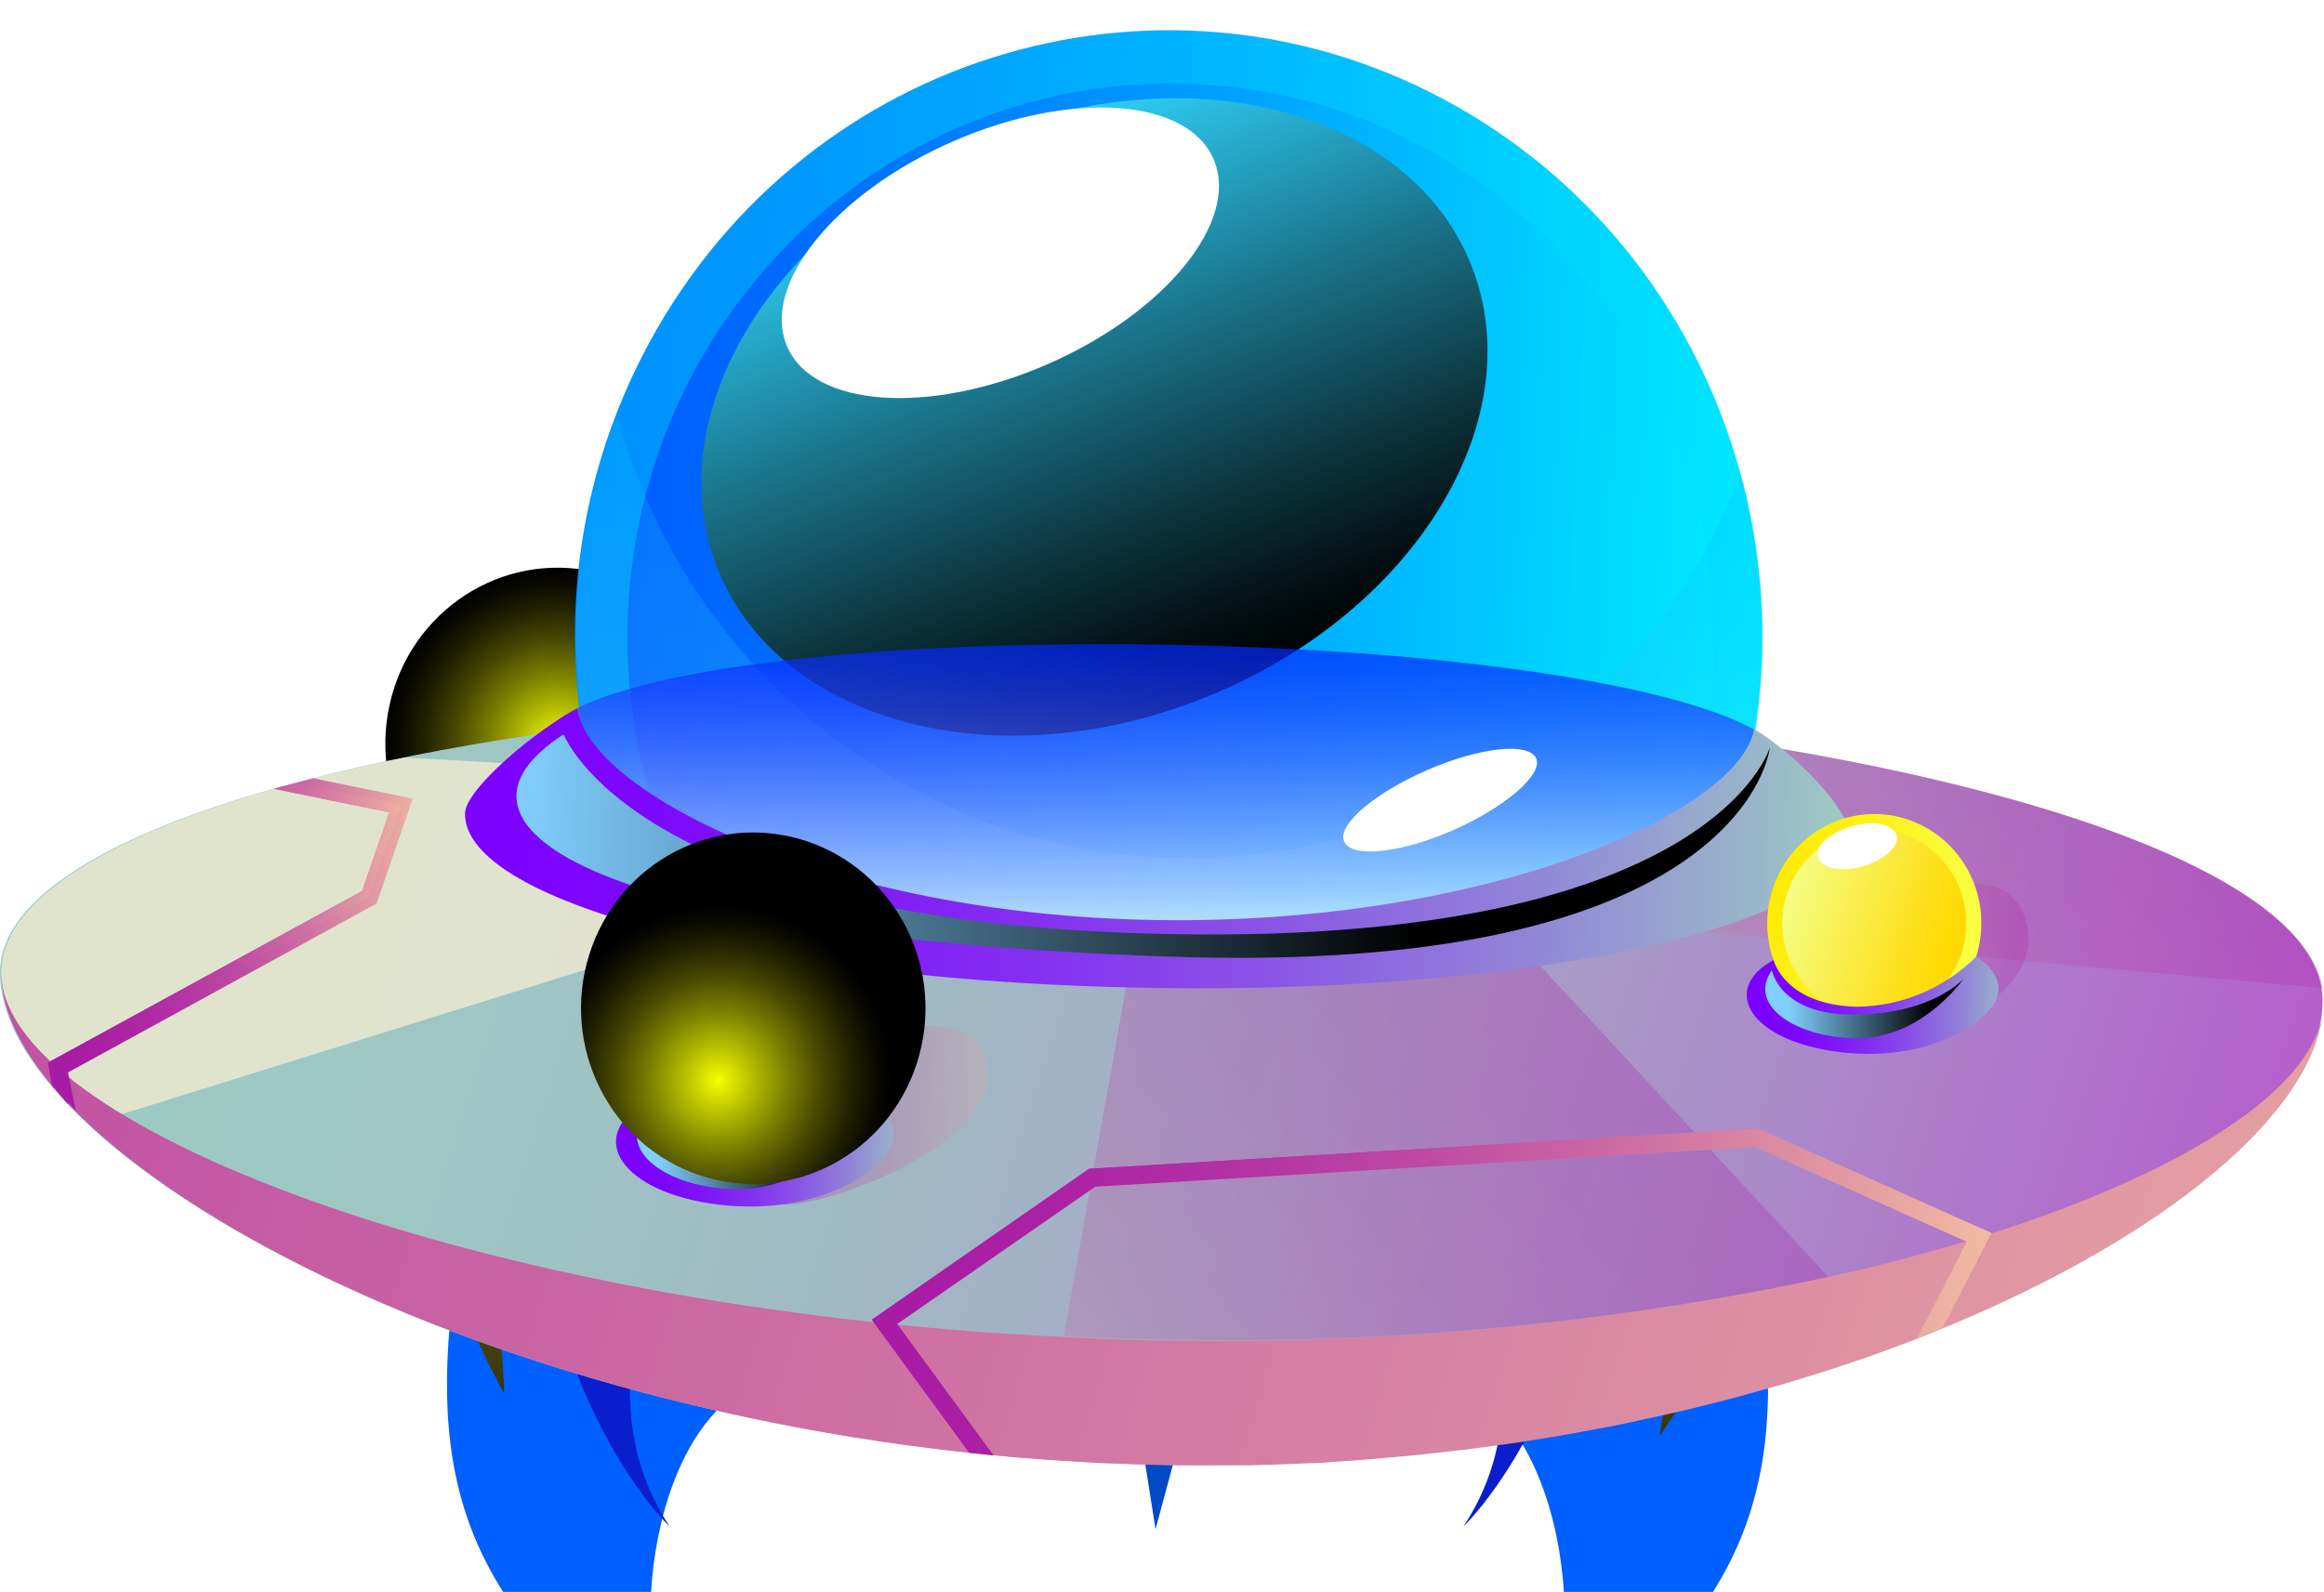 <svg width="54" height="37" viewBox="0 0 54 37" fill="none" xmlns="http://www.w3.org/2000/svg">
<g id="4" clip-path="url(#clip0_6029_124937)">
<g id="4_2" clip-path="url(#clip1_6029_124937)">
<g id="&#229;&#155;&#190;&#229;&#177;&#130;_11">
<g id="Group 2087324050">
<g id="Vector 6982" filter="url(#filter0_i_6029_124937)">
<path d="M35.304 37.194C36.972 35.537 36.689 29.925 34.266 28.367L41.016 26.81C41.431 31.379 39.977 34.079 35.304 37.194Z" fill="#005FFF"/>
</g>
<path id="Vector 6983" d="M34 35.483C36 32.483 34.333 28.65 33 26.983L36 26.483C38 29.283 35.5 33.983 34 35.483Z" fill="#0A1ECE"/>
<g id="Group" style="mix-blend-mode:screen">
<path id="Vector" d="M39.888 30.026C39.061 29.696 38.565 33.372 38.565 33.372C38.565 33.372 40.714 30.355 39.888 30.026Z" fill="url(#paint0_linear_6029_124937)"/>
</g>
</g>
<g id="Group 2087324051">
<g id="Vector 6982_2" filter="url(#filter1_i_6029_124937)">
<path d="M16.165 37.156C14.497 35.499 14.78 29.886 17.203 28.329L10.453 26.771C10.038 31.34 11.492 34.04 16.165 37.156Z" fill="#005FFF"/>
</g>
<path id="Vector 6983_2" d="M15.562 35.483C13.562 32.483 15.229 28.65 16.562 26.983L13.562 26.483C11.562 29.283 14.062 33.983 15.562 35.483Z" fill="#0A1ECE"/>
<g id="Group_2" style="mix-blend-mode:screen">
<path id="Vector_2" d="M10.763 28.923C11.62 28.684 11.718 32.393 11.718 32.393C11.718 32.393 9.906 29.162 10.763 28.923Z" fill="url(#paint1_linear_6029_124937)"/>
</g>
</g>
<path id="Vector_3" d="M13.789 14.613C12.348 14.142 10.806 14.951 10.343 16.421C9.88 17.891 10.673 19.466 12.113 19.939C13.554 20.411 15.097 19.603 15.56 18.133C16.022 16.662 15.23 15.087 13.789 14.613Z" fill="url(#paint2_linear_6029_124937)"/>
<path id="Vector_4" d="M15.047 16.18C14.761 15.613 14.266 15.184 13.67 14.99C12.431 14.585 11.104 15.282 10.707 16.547C10.31 17.812 10.992 19.166 12.232 19.571C13.472 19.977 14.799 19.28 15.196 18.015C15.387 17.407 15.333 16.747 15.047 16.18Z" fill="url(#paint3_linear_6029_124937)"/>
<path id="Vector_5" d="M12.379 14.794C11.819 14.942 11.428 15.296 11.501 15.58C11.573 15.864 12.086 15.971 12.643 15.823C13.2 15.676 13.601 15.322 13.525 15.038C13.453 14.754 12.94 14.647 12.379 14.794Z" fill="white"/>
<g id="Group_3" style="mix-blend-mode:multiply">
<path id="Vector_6" d="M12.08 20.568C14.383 20.845 15.927 19.756 16.108 19.148C16.288 18.539 15.565 18.118 15.565 18.118C14.743 18.939 13.639 19.4 12.489 19.402C10.652 19.35 10.374 18.207 10.374 18.207C8.986 18.982 9.777 20.291 12.08 20.568Z" fill="url(#paint4_linear_6029_124937)"/>
</g>
<g id="Group_4" style="mix-blend-mode:screen">
<path id="Vector_7" d="M12.635 20.217C14.226 20.177 15.242 18.701 15.242 18.701C15.242 18.701 14.475 19.583 12.505 19.62C10.535 19.657 10.336 18.483 10.336 18.483C9.671 19.417 11.044 20.258 12.635 20.217Z" fill="url(#paint5_linear_6029_124937)"/>
</g>
<g id="Group_5" style="mix-blend-mode:screen">
<path id="Vector_8" d="M9.048 16.399C8.572 18.602 9.936 20.781 12.095 21.267C14.253 21.752 16.388 20.36 16.864 18.157C17.34 15.955 15.976 13.775 13.817 13.29C11.659 12.805 9.524 14.197 9.048 16.399Z" fill="url(#paint6_radial_6029_124937)"/>
</g>
<path id="Vector_9" d="M15.099 7.941C11.398 14.735 13.795 23.304 20.453 27.081C27.11 30.858 35.507 28.412 39.208 21.618C42.909 14.824 40.513 6.255 33.855 2.478C27.197 -1.299 18.8 1.147 15.099 7.941Z" fill="url(#paint7_linear_6029_124937)"/>
<g id="Group_6" opacity="0.67">
<path id="Vector_10" d="M17.686 6.358C13.105 11.72 13.652 19.855 18.906 24.529C24.16 29.203 32.132 28.646 36.712 23.284C41.292 17.923 40.746 9.787 35.492 5.113C30.238 0.439 22.266 0.996 17.686 6.358Z" fill="url(#paint8_linear_6029_124937)"/>
</g>
<g id="Group_7" style="mix-blend-mode:screen">
<path id="Vector_11" d="M22.974 3.125C18.116 5.018 15.279 9.492 16.636 13.118C17.993 16.744 23.03 18.149 27.887 16.257C32.744 14.364 35.582 9.89 34.225 6.264C32.868 2.638 27.831 1.233 22.974 3.125Z" fill="url(#paint9_linear_6029_124937)"/>
</g>
<path id="Vector_12" d="M22.157 3.28C19.417 4.472 17.685 6.6 18.282 8.035C18.878 9.47 21.582 9.662 24.326 8.471C27.07 7.279 28.805 5.147 28.205 3.715C27.609 2.28 24.897 2.088 22.157 3.28Z" fill="white"/>
<g id="Group_8" style="mix-blend-mode:multiply" opacity="0.24">
<path id="Vector_13" d="M14.341 9.666C12.14 15.374 13.816 21.88 18.482 25.746C23.149 29.613 29.732 29.95 34.754 26.579C39.776 23.208 42.081 16.906 40.45 11.002C38.288 16.634 32.843 20.227 26.922 19.93C21.003 19.622 15.938 15.49 14.341 9.666Z" fill="url(#paint10_linear_6029_124937)"/>
</g>
<g id="Group_9" style="mix-blend-mode:multiply">
<path id="Vector_14" d="M20.406 30.54L19.723 31.226C20.661 30.98 21.62 30.823 22.586 30.757C36.172 29.651 11.018 28.134 11.018 28.134C10.882 28.307 10.761 28.491 10.656 28.684L10.7 28.658L20.406 30.54Z" fill="url(#paint11_linear_6029_124937)"/>
</g>
<g id="Group_10" style="mix-blend-mode:multiply">
<path id="Vector_15" d="M42.82 30.256C42.734 30.053 42.631 29.858 42.513 29.673C42.513 29.673 17.337 28.618 30.746 31.105C31.701 31.266 32.639 31.52 33.547 31.865L32.933 31.108L42.781 30.226L42.82 30.256Z" fill="url(#paint12_linear_6029_124937)"/>
</g>
<path id="Vector_16" d="M29.384 26.127L25.711 28.315L26.85 35.542L29.384 26.127Z" fill="#004AC6"/>
<path id="Vector_17" d="M40.721 17.292L40.523 19.409L38.437 20.623L34.496 21.896L28.188 22.265L23.607 22.21L19.479 21.21L15.075 20.199L13.268 18.546L13.065 17.07L13.015 16.989C5.239 18.074 0.029 20.14 0 22.578C-0.058 27.028 12.36 33.853 27.262 34.049C42.164 34.244 53.913 27.736 53.967 23.291C54.018 20.789 48.693 18.576 40.721 17.292Z" fill="url(#paint13_linear_6029_124937)"/>
<g id="Group_11" opacity="0.29">
<path id="Vector_18" d="M53.974 22.966C53.566 20.631 48.418 18.539 40.873 17.318C39.394 17.078 45.063 19.645 41.036 19.221C40.002 19.111 38.838 19.583 38.18 21.527L53.974 22.966Z" fill="url(#paint14_linear_6029_124937)"/>
</g>
<g id="Group_12" style="mix-blend-mode:lighten" opacity="0.68">
<path id="Vector_19" d="M13.621 17.845L9.409 17.605C3.69 18.764 0.057 20.557 0.031 22.575C0.031 23.571 0.635 24.685 1.756 25.818L2.84 25.892L17.261 21.398C17.261 21.398 10.204 19.291 13.621 17.845Z" fill="#FFF0D2"/>
</g>
<g id="Group_13" opacity="0.29">
<path id="Vector_20" d="M35.138 21.745C35.138 21.745 32.968 22.545 26.201 22.73L24.719 31.056C25.579 31.097 26.45 31.126 27.329 31.137C32.418 31.23 37.501 30.741 42.484 29.68L35.138 21.745Z" fill="url(#paint15_linear_6029_124937)"/>
</g>
<g id="Group_14" style="mix-blend-mode:multiply">
<path id="Vector_21" d="M53.998 23.287C53.993 23.386 53.984 23.484 53.969 23.582C53.985 23.484 53.995 23.386 53.998 23.287Z" fill="url(#paint16_linear_6029_124937)"/>
</g>
<g id="Group_15" style="mix-blend-mode:multiply">
<path id="Vector_22" d="M29.896 34.03L30.395 34.008C30.655 34.008 30.916 33.982 31.172 33.964L31.693 33.927L32.416 33.864L32.933 33.816L33.656 33.735L34.151 33.679L34.907 33.576L35.355 33.513L36.259 33.366L36.527 33.318C36.888 33.252 37.279 33.181 37.651 33.108L38.092 33.012L38.764 32.864L39.256 32.75L39.849 32.602L40.352 32.473L40.908 32.318L41.407 32.178L41.935 32.016L42.448 31.857L42.962 31.687L43.428 31.529L43.952 31.337C44.09 31.285 44.234 31.237 44.371 31.182C50.018 29.005 53.655 26.024 53.97 23.582C53.579 25.795 49.162 28.197 42.484 29.68C37.502 30.747 32.419 31.242 27.329 31.156C26.451 31.156 25.58 31.115 24.719 31.075C11.004 30.414 -0.012 26.098 0.031 22.589C-0.023 26.721 10.693 32.901 24.159 33.916C24.654 33.952 25.15 33.982 25.652 34.008H25.735C26.249 34.03 26.769 34.048 27.293 34.056C27.734 34.056 28.168 34.056 28.602 34.056H29.029L29.896 34.03Z" fill="url(#paint17_linear_6029_124937)"/>
</g>
<g id="Group_16" style="mix-blend-mode:multiply" opacity="0.7">
<path id="Vector_23" d="M26.937 14.982C18.857 14.861 12.592 15.849 12.57 17.358C12.549 18.867 17.44 21.789 26.839 21.723C36.293 21.652 41.488 19.347 41.514 17.838C41.535 16.322 35.017 15.104 26.937 14.982Z" fill="url(#paint18_linear_6029_124937)"/>
</g>
<g id="Group_17" style="mix-blend-mode:multiply">
<path id="Vector_24" d="M26.849 21.383C19.174 21.261 13.646 18.369 13.419 16.469C12.486 16.937 10.812 18.339 10.805 18.904C10.772 21.01 17.948 22.829 26.827 22.962C35.706 23.095 42.929 21.486 42.962 19.391C42.969 18.811 41.675 17.468 40.757 16.956C40.395 18.889 34.524 21.505 26.849 21.383Z" fill="url(#paint19_linear_6029_124937)"/>
</g>
<g id="Group_18" style="mix-blend-mode:screen">
<path id="Vector_25" d="M27.1 22.231C40.596 22.715 41.124 17.373 41.124 17.373C41.124 17.373 39.815 21.929 27.274 21.711C14.733 21.494 13.099 17.066 13.099 17.066C9.849 19.154 13.605 21.748 27.1 22.231Z" fill="url(#paint20_linear_6029_124937)"/>
</g>
<g id="Group_19" opacity="0.29">
<path id="Vector_26" d="M18.157 27.994C19.064 28.101 23.601 26.518 22.878 24.563C22.155 22.608 17.094 25.234 17.094 25.234C17.094 25.234 17.249 27.887 18.157 27.994Z" fill="url(#paint21_linear_6029_124937)"/>
</g>
<g id="Group_20" opacity="0.29">
<path id="Vector_27" d="M43.422 24.279C44.312 24.386 47.764 23.242 47.037 21.287C46.311 19.332 42.359 21.826 42.359 21.826C42.359 21.826 42.533 24.172 43.422 24.279Z" fill="url(#paint22_linear_6029_124937)"/>
</g>
<path id="Vector_28" d="M20.022 23.418C19.69 22.757 19.114 22.259 18.422 22.032C16.981 21.561 15.438 22.37 14.976 23.84C14.513 25.31 15.306 26.885 16.746 27.357C18.186 27.83 19.73 27.022 20.193 25.552C20.416 24.846 20.355 24.078 20.022 23.418Z" fill="url(#paint23_linear_6029_124937)"/>
<path id="Vector_29" d="M19.682 23.595C19.396 23.028 18.901 22.599 18.306 22.405C17.398 22.107 16.404 22.396 15.787 23.138C15.17 23.88 15.051 24.928 15.487 25.793C15.922 26.659 16.826 27.171 17.776 27.092C18.727 27.012 19.536 26.357 19.828 25.43C20.02 24.823 19.967 24.163 19.682 23.595Z" fill="url(#paint24_linear_6029_124937)"/>
<path id="Vector_30" d="M17.012 22.209C16.452 22.357 16.061 22.711 16.134 22.995C16.206 23.279 16.719 23.39 17.276 23.239C17.833 23.087 18.227 22.737 18.158 22.453C18.086 22.169 17.573 22.062 17.012 22.209Z" fill="white"/>
<g id="Group_21" style="mix-blend-mode:multiply">
<path id="Vector_31" d="M16.705 27.998C19.008 28.274 20.552 27.186 20.733 26.577C20.913 25.969 20.19 25.552 20.19 25.552C19.367 26.371 18.264 26.832 17.114 26.836C15.277 26.78 14.999 25.637 14.999 25.637C13.611 26.397 14.402 27.721 16.705 27.998Z" fill="url(#paint25_linear_6029_124937)"/>
</g>
<g id="Group_22" style="mix-blend-mode:screen">
<path id="Vector_32" d="M17.273 27.637C18.864 27.592 19.88 26.117 19.88 26.117C19.88 26.117 19.113 27.006 17.143 27.039C15.173 27.072 14.974 25.899 14.974 25.899C14.294 26.832 15.682 27.681 17.273 27.637Z" fill="url(#paint26_linear_6029_124937)"/>
</g>
<g id="Group_23" style="mix-blend-mode:screen">
<path id="Vector_33" d="M21.066 21.574C20.58 20.604 19.734 19.872 18.717 19.542C16.615 18.859 14.368 20.04 13.693 22.183C13.018 24.326 14.169 26.622 16.267 27.317C18.364 28.013 20.618 26.845 21.305 24.707C21.638 23.672 21.552 22.544 21.066 21.574Z" fill="url(#paint27_radial_6029_124937)"/>
</g>
<path id="Vector_34" d="M45.764 20.297C45.462 19.697 44.938 19.245 44.309 19.04C43.002 18.613 41.602 19.348 41.182 20.682C40.763 22.016 41.482 23.445 42.789 23.874C44.097 24.303 45.497 23.569 45.918 22.235C46.121 21.594 46.066 20.896 45.764 20.297Z" fill="url(#paint28_linear_6029_124937)"/>
<path id="Vector_35" d="M44.205 19.383C43.381 19.114 42.48 19.376 41.921 20.049C41.362 20.722 41.255 21.672 41.65 22.456C42.046 23.241 42.865 23.705 43.727 23.632C44.588 23.56 45.322 22.965 45.586 22.125C45.945 20.979 45.327 19.752 44.205 19.383Z" fill="url(#paint29_linear_6029_124937)"/>
<path id="Vector_36" d="M43.034 19.203C42.528 19.35 42.166 19.66 42.235 19.915C42.304 20.169 42.766 20.284 43.273 20.136C43.779 19.989 44.136 19.682 44.071 19.424C44.006 19.166 43.54 19.055 43.034 19.203Z" fill="white"/>
<g id="Group_24" style="mix-blend-mode:multiply">
<path id="Vector_37" d="M42.756 24.453C44.845 24.703 46.237 23.733 46.407 23.169C46.577 22.604 45.919 22.235 45.919 22.235C45.171 22.977 44.171 23.394 43.128 23.398C41.461 23.349 41.208 22.313 41.208 22.313C39.95 23.003 40.666 24.202 42.756 24.453Z" fill="url(#paint30_linear_6029_124937)"/>
</g>
<g id="Group_25" style="mix-blend-mode:screen">
<path id="Vector_38" d="M43.264 24.124C44.706 24.076 45.625 22.748 45.625 22.748C45.625 22.748 44.938 23.549 43.145 23.582C41.352 23.615 41.171 22.549 41.171 22.549C40.567 23.397 41.822 24.172 43.264 24.124Z" fill="url(#paint31_linear_6029_124937)"/>
</g>
<g id="Group_26" style="mix-blend-mode:multiply">
<path id="Vector_39" d="M40.853 26.231L25.366 27.161L25.308 27.164L20.258 30.673L22.524 33.765L23.088 33.827L20.847 30.772L25.449 27.581L40.778 26.659L45.698 28.861L44.548 31.093L45.13 30.872L46.269 28.659L40.897 26.253L40.853 26.231Z" fill="url(#paint32_linear_6029_124937)"/>
</g>
<g id="Group_27" style="mix-blend-mode:multiply">
<path id="Vector_40" d="M9.591 18.561L7.277 18.088L6.366 18.332L9.042 18.882L8.413 20.708L1.117 24.696L1.208 25.216L1.761 25.817L1.58 24.925L8.677 21.04L8.749 21.003L9.591 18.561Z" fill="url(#paint33_linear_6029_124937)"/>
</g>
<g id="Group_28" style="mix-blend-mode:multiply">
<path id="Vector_41" d="M22.796 33.735L20.554 30.68L25.489 27.297L40.817 26.375L45.987 28.706L44.837 30.938L45.13 30.872L46.269 28.659L40.897 26.253L40.853 26.231L25.366 27.161L25.308 27.164L20.258 30.673L22.524 33.765L22.796 33.735Z" fill="url(#paint34_linear_6029_124937)"/>
</g>
<g id="Group_29" style="mix-blend-mode:multiply">
<path id="Vector_42" d="M9.042 18.882L8.413 20.708L1.117 24.696L1.208 25.216L1.584 25.67L1.399 24.777L8.499 20.896L8.568 20.855L9.316 18.694L6.836 18.206L6.366 18.332L9.042 18.882Z" fill="url(#paint35_linear_6029_124937)"/>
</g>
<path id="Vector_43" d="M33.165 17.897C31.936 18.432 31.054 19.177 31.235 19.564C31.415 19.952 32.558 19.826 33.765 19.295C34.972 18.764 35.855 18 35.696 17.631C35.533 17.244 34.394 17.362 33.165 17.897Z" fill="white"/>
</g>
</g>
</g>
<defs>
<filter id="filter0_i_6029_124937" x="34.266" y="26.81" width="6.82" height="14.385" filterUnits="userSpaceOnUse" color-interpolation-filters="sRGB">
<feFlood flood-opacity="0" result="BackgroundImageFix"/>
<feBlend mode="normal" in="SourceGraphic" in2="BackgroundImageFix" result="shape"/>
<feColorMatrix in="SourceAlpha" type="matrix" values="0 0 0 0 0 0 0 0 0 0 0 0 0 0 0 0 0 0 127 0" result="hardAlpha"/>
<feOffset dy="4"/>
<feGaussianBlur stdDeviation="2"/>
<feComposite in2="hardAlpha" operator="arithmetic" k2="-1" k3="1"/>
<feColorMatrix type="matrix" values="0 0 0 0 0 0 0 0 0 0 0 0 0 0 0 0 0 0 0.25 0"/>
<feBlend mode="normal" in2="shape" result="effect1_innerShadow_6029_124937"/>
</filter>
<filter id="filter1_i_6029_124937" x="10.383" y="26.771" width="6.82" height="14.385" filterUnits="userSpaceOnUse" color-interpolation-filters="sRGB">
<feFlood flood-opacity="0" result="BackgroundImageFix"/>
<feBlend mode="normal" in="SourceGraphic" in2="BackgroundImageFix" result="shape"/>
<feColorMatrix in="SourceAlpha" type="matrix" values="0 0 0 0 0 0 0 0 0 0 0 0 0 0 0 0 0 0 127 0" result="hardAlpha"/>
<feOffset dy="4"/>
<feGaussianBlur stdDeviation="2"/>
<feComposite in2="hardAlpha" operator="arithmetic" k2="-1" k3="1"/>
<feColorMatrix type="matrix" values="0 0 0 0 0 0 0 0 0 0 0 0 0 0 0 0 0 0 0.25 0"/>
<feBlend mode="normal" in2="shape" result="effect1_innerShadow_6029_124937"/>
</filter>
<linearGradient id="paint0_linear_6029_124937" x1="44.131" y1="25.417" x2="24.144" y2="47.935" gradientUnits="userSpaceOnUse">
<stop stop-color="#F8E82F"/>
<stop offset="0.06" stop-color="#C4B825"/>
<stop offset="0.13" stop-color="#978D1D"/>
<stop offset="0.19" stop-color="#6E6715"/>
<stop offset="0.26" stop-color="#4C470E"/>
<stop offset="0.34" stop-color="#302D09"/>
<stop offset="0.42" stop-color="#1B1905"/>
<stop offset="0.51" stop-color="#0C0B02"/>
<stop offset="0.62" stop-color="#030301"/>
<stop offset="0.77"/>
</linearGradient>
<linearGradient id="paint1_linear_6029_124937" x1="7.039" y1="23.886" x2="24.491" y2="48.42" gradientUnits="userSpaceOnUse">
<stop stop-color="#F8E82F"/>
<stop offset="0.06" stop-color="#C4B825"/>
<stop offset="0.13" stop-color="#978D1D"/>
<stop offset="0.19" stop-color="#6E6715"/>
<stop offset="0.26" stop-color="#4C470E"/>
<stop offset="0.34" stop-color="#302D09"/>
<stop offset="0.42" stop-color="#1B1905"/>
<stop offset="0.51" stop-color="#0C0B02"/>
<stop offset="0.62" stop-color="#030301"/>
<stop offset="0.77"/>
</linearGradient>
<linearGradient id="paint2_linear_6029_124937" x1="9.582" y1="18.058" x2="14.812" y2="19.731" gradientUnits="userSpaceOnUse">
<stop stop-color="#FFEA00"/>
<stop offset="0.81" stop-color="#F9FB38"/>
<stop offset="1" stop-color="#F8FF45"/>
</linearGradient>
<linearGradient id="paint3_linear_6029_124937" x1="9.951" y1="18.181" x2="14.443" y2="19.617" gradientUnits="userSpaceOnUse">
<stop stop-color="#F4FF8D"/>
<stop offset="0.28" stop-color="#F7F462"/>
<stop offset="0.77" stop-color="#FDE01C"/>
<stop offset="1" stop-color="#FFD900"/>
</linearGradient>
<linearGradient id="paint4_linear_6029_124937" x1="10.184" y1="19.359" x2="16.638" y2="19.452" gradientUnits="userSpaceOnUse">
<stop stop-color="#7C00FF"/>
<stop offset="0.11" stop-color="#7D06FD"/>
<stop offset="0.25" stop-color="#7F15F9"/>
<stop offset="0.41" stop-color="#842FF1"/>
<stop offset="0.58" stop-color="#8A54E6"/>
<stop offset="0.76" stop-color="#9182D8"/>
<stop offset="0.95" stop-color="#9ABBC8"/>
<stop offset="1" stop-color="#9DCBC3"/>
</linearGradient>
<linearGradient id="paint5_linear_6029_124937" x1="10.656" y1="19.38" x2="15.741" y2="19.455" gradientUnits="userSpaceOnUse">
<stop stop-color="#81CFFF"/>
<stop offset="0.72"/>
</linearGradient>
<radialGradient id="paint6_radial_6029_124937" cx="0" cy="0" r="1" gradientUnits="userSpaceOnUse" gradientTransform="translate(12.965 17.276) rotate(107.464) scale(4.076 4.009)">
<stop stop-color="#F6FF00"/>
<stop offset="0.18" stop-color="#BCC300"/>
<stop offset="0.4" stop-color="#7A7F00"/>
<stop offset="0.6" stop-color="#464800"/>
<stop offset="0.78" stop-color="#202100"/>
<stop offset="0.92" stop-color="#090900"/>
<stop offset="1"/>
</radialGradient>
<linearGradient id="paint7_linear_6029_124937" x1="13.398" y1="14.07" x2="40.954" y2="15.419" gradientUnits="userSpaceOnUse">
<stop stop-color="#0091FF"/>
<stop offset="0.18" stop-color="#009AFF"/>
<stop offset="0.48" stop-color="#00B2FF"/>
<stop offset="0.86" stop-color="#00D9FF"/>
<stop offset="1" stop-color="#00EAFF"/>
</linearGradient>
<linearGradient id="paint8_linear_6029_124937" x1="14.616" y1="14.173" x2="39.828" y2="15.411" gradientUnits="userSpaceOnUse">
<stop stop-color="#0044FF"/>
<stop offset="0.18" stop-color="#005CFF"/>
<stop offset="0.55" stop-color="#0099FF"/>
<stop offset="1" stop-color="#00EAFF"/>
</linearGradient>
<linearGradient id="paint9_linear_6029_124937" x1="22.98" y1="3.123" x2="28.071" y2="16.185" gradientUnits="userSpaceOnUse">
<stop stop-color="#2FD0F8"/>
<stop offset="0.38" stop-color="#1B788F"/>
<stop offset="0.68" stop-color="#0D3842"/>
<stop offset="0.89" stop-color="#030F12"/>
<stop offset="1"/>
</linearGradient>
<linearGradient id="paint10_linear_6029_124937" x1="27.914" y1="10.367" x2="26.968" y2="28.911" gradientUnits="userSpaceOnUse">
<stop stop-color="#00BBFF"/>
<stop offset="0.08" stop-color="#09BDFF"/>
<stop offset="0.22" stop-color="#21C4FF"/>
<stop offset="0.4" stop-color="#49CEFF"/>
<stop offset="0.6" stop-color="#80DDFF"/>
<stop offset="0.83" stop-color="#C5F0FF"/>
<stop offset="1" stop-color="white"/>
</linearGradient>
<linearGradient id="paint11_linear_6029_124937" x1="25.917" y1="27.837" x2="9.585" y2="31.267" gradientUnits="userSpaceOnUse">
<stop stop-color="#7C00FF"/>
<stop offset="0.11" stop-color="#7D06FD"/>
<stop offset="0.25" stop-color="#7F15F9"/>
<stop offset="0.41" stop-color="#842FF1"/>
<stop offset="0.58" stop-color="#8A54E6"/>
<stop offset="0.76" stop-color="#9182D8"/>
<stop offset="0.95" stop-color="#9ABBC8"/>
<stop offset="1" stop-color="#9DCBC3"/>
</linearGradient>
<linearGradient id="paint12_linear_6029_124937" x1="26.734" y1="29.288" x2="42.603" y2="34.362" gradientUnits="userSpaceOnUse">
<stop stop-color="#7C00FF"/>
<stop offset="0.11" stop-color="#7D06FD"/>
<stop offset="0.25" stop-color="#7F15F9"/>
<stop offset="0.41" stop-color="#842FF1"/>
<stop offset="0.58" stop-color="#8A54E6"/>
<stop offset="0.76" stop-color="#9182D8"/>
<stop offset="0.95" stop-color="#9ABBC8"/>
<stop offset="1" stop-color="#9DCBC3"/>
</linearGradient>
<linearGradient id="paint13_linear_6029_124937" x1="1.258" y1="17.635" x2="50.648" y2="33.428" gradientUnits="userSpaceOnUse">
<stop stop-color="#9DCBC3"/>
<stop offset="0.2" stop-color="#9EC7C3"/>
<stop offset="0.39" stop-color="#A0BBC4"/>
<stop offset="0.58" stop-color="#A5A8C6"/>
<stop offset="0.77" stop-color="#AA8DC8"/>
<stop offset="0.95" stop-color="#B26ACB"/>
<stop offset="1" stop-color="#B460CC"/>
</linearGradient>
<linearGradient id="paint14_linear_6029_124937" x1="52.667" y1="16.298" x2="37.786" y2="29.396" gradientUnits="userSpaceOnUse">
<stop stop-color="#A822A4"/>
<stop offset="0.13" stop-color="#AB28A4"/>
<stop offset="0.29" stop-color="#B237A4"/>
<stop offset="0.48" stop-color="#BF51A3"/>
<stop offset="0.68" stop-color="#D076A3"/>
<stop offset="0.88" stop-color="#E6A4A2"/>
<stop offset="1" stop-color="#F4C1A2"/>
</linearGradient>
<linearGradient id="paint15_linear_6029_124937" x1="36.968" y1="24.793" x2="19.582" y2="40.092" gradientUnits="userSpaceOnUse">
<stop stop-color="#A822A4"/>
<stop offset="0.13" stop-color="#AB28A4"/>
<stop offset="0.29" stop-color="#B237A4"/>
<stop offset="0.48" stop-color="#BF51A3"/>
<stop offset="0.68" stop-color="#D076A3"/>
<stop offset="0.88" stop-color="#E6A4A2"/>
<stop offset="1" stop-color="#F4C1A2"/>
</linearGradient>
<linearGradient id="paint16_linear_6029_124937" x1="53.055" y1="25.24" x2="53.21" y2="25.29" gradientUnits="userSpaceOnUse">
<stop stop-color="#A81BA4"/>
<stop offset="0.13" stop-color="#AB21A4"/>
<stop offset="0.29" stop-color="#B230A4"/>
<stop offset="0.47" stop-color="#BE4AA3"/>
<stop offset="0.66" stop-color="#CE6FA3"/>
<stop offset="0.86" stop-color="#E39DA2"/>
<stop offset="1" stop-color="#F4C1A2"/>
</linearGradient>
<linearGradient id="paint17_linear_6029_124937" x1="-67.612" y1="-3.96" x2="68.73" y2="39.636" gradientUnits="userSpaceOnUse">
<stop stop-color="#A81BA4"/>
<stop offset="0.13" stop-color="#AB21A4"/>
<stop offset="0.29" stop-color="#B230A4"/>
<stop offset="0.47" stop-color="#BE4AA3"/>
<stop offset="0.66" stop-color="#CE6FA3"/>
<stop offset="0.86" stop-color="#E39DA2"/>
<stop offset="1" stop-color="#F4C1A2"/>
</linearGradient>
<linearGradient id="paint18_linear_6029_124937" x1="27.076" y1="14.953" x2="26.974" y2="21.7" gradientUnits="userSpaceOnUse">
<stop stop-color="#0026FF"/>
<stop offset="0.08" stop-color="#092EFF"/>
<stop offset="0.22" stop-color="#2142FF"/>
<stop offset="0.4" stop-color="#4964FF"/>
<stop offset="0.6" stop-color="#8093FF"/>
<stop offset="0.83" stop-color="#C5CEFF"/>
<stop offset="1" stop-color="white"/>
</linearGradient>
<linearGradient id="paint19_linear_6029_124937" x1="10.793" y1="19.529" x2="42.946" y2="19.996" gradientUnits="userSpaceOnUse">
<stop stop-color="#7C00FF"/>
<stop offset="0.11" stop-color="#7D06FD"/>
<stop offset="0.25" stop-color="#7F15F9"/>
<stop offset="0.41" stop-color="#842FF1"/>
<stop offset="0.58" stop-color="#8A54E6"/>
<stop offset="0.76" stop-color="#9182D8"/>
<stop offset="0.95" stop-color="#9ABBC8"/>
<stop offset="1" stop-color="#9DCBC3"/>
</linearGradient>
<linearGradient id="paint20_linear_6029_124937" x1="11.982" y1="19.444" x2="41.084" y2="19.867" gradientUnits="userSpaceOnUse">
<stop stop-color="#81CFFF"/>
<stop offset="0.72"/>
</linearGradient>
<linearGradient id="paint21_linear_6029_124937" x1="17.575" y1="25.831" x2="23.41" y2="26.117" gradientUnits="userSpaceOnUse">
<stop stop-color="#A822A4"/>
<stop offset="0.13" stop-color="#AB28A4"/>
<stop offset="0.29" stop-color="#B237A4"/>
<stop offset="0.48" stop-color="#BF51A3"/>
<stop offset="0.68" stop-color="#D076A3"/>
<stop offset="0.88" stop-color="#E6A4A2"/>
<stop offset="1" stop-color="#F4C1A2"/>
</linearGradient>
<linearGradient id="paint22_linear_6029_124937" x1="47.651" y1="22.584" x2="42.875" y2="22.35" gradientUnits="userSpaceOnUse">
<stop stop-color="#A822A4"/>
<stop offset="0.13" stop-color="#AB28A4"/>
<stop offset="0.29" stop-color="#B237A4"/>
<stop offset="0.48" stop-color="#BF51A3"/>
<stop offset="0.68" stop-color="#D076A3"/>
<stop offset="0.88" stop-color="#E6A4A2"/>
<stop offset="1" stop-color="#F4C1A2"/>
</linearGradient>
<linearGradient id="paint23_linear_6029_124937" x1="14.176" y1="25.492" x2="19.406" y2="27.165" gradientUnits="userSpaceOnUse">
<stop stop-color="#FFEA00"/>
<stop offset="0.81" stop-color="#F9FB38"/>
<stop offset="1" stop-color="#F8FF45"/>
</linearGradient>
<linearGradient id="paint24_linear_6029_124937" x1="14.543" y1="25.615" x2="19.036" y2="27.051" gradientUnits="userSpaceOnUse">
<stop stop-color="#F4FF8D"/>
<stop offset="0.28" stop-color="#F7F462"/>
<stop offset="0.77" stop-color="#FDE01C"/>
<stop offset="1" stop-color="#FFD900"/>
</linearGradient>
<linearGradient id="paint25_linear_6029_124937" x1="14.816" y1="26.785" x2="21.269" y2="26.878" gradientUnits="userSpaceOnUse">
<stop stop-color="#7C00FF"/>
<stop offset="0.11" stop-color="#7D06FD"/>
<stop offset="0.25" stop-color="#7F15F9"/>
<stop offset="0.41" stop-color="#842FF1"/>
<stop offset="0.58" stop-color="#8A54E6"/>
<stop offset="0.76" stop-color="#9182D8"/>
<stop offset="0.95" stop-color="#9ABBC8"/>
<stop offset="1" stop-color="#9DCBC3"/>
</linearGradient>
<linearGradient id="paint26_linear_6029_124937" x1="15.286" y1="26.806" x2="20.371" y2="26.878" gradientUnits="userSpaceOnUse">
<stop stop-color="#81CFFF"/>
<stop offset="0.72"/>
</linearGradient>
<radialGradient id="paint27_radial_6029_124937" cx="0" cy="0" r="1" gradientUnits="userSpaceOnUse" gradientTransform="translate(16.691 25.113) rotate(107.732) scale(4.073 4.007)">
<stop stop-color="#F6FF00"/>
<stop offset="0.18" stop-color="#BCC300"/>
<stop offset="0.4" stop-color="#7A7F00"/>
<stop offset="0.6" stop-color="#464800"/>
<stop offset="0.78" stop-color="#202100"/>
<stop offset="0.92" stop-color="#090900"/>
<stop offset="1"/>
</radialGradient>
<linearGradient id="paint28_linear_6029_124937" x1="40.38" y1="22.464" x2="45.124" y2="23.981" gradientUnits="userSpaceOnUse">
<stop stop-color="#FFEA00"/>
<stop offset="0.81" stop-color="#F9FB38"/>
<stop offset="1" stop-color="#F8FF45"/>
</linearGradient>
<linearGradient id="paint29_linear_6029_124937" x1="40.713" y1="22.575" x2="44.788" y2="23.878" gradientUnits="userSpaceOnUse">
<stop stop-color="#F4FF8D"/>
<stop offset="0.28" stop-color="#F7F462"/>
<stop offset="0.77" stop-color="#FDE01C"/>
<stop offset="1" stop-color="#FFD900"/>
</linearGradient>
<linearGradient id="paint30_linear_6029_124937" x1="41.121" y1="23.353" x2="46.977" y2="23.438" gradientUnits="userSpaceOnUse">
<stop stop-color="#7C00FF"/>
<stop offset="0.11" stop-color="#7D06FD"/>
<stop offset="0.25" stop-color="#7F15F9"/>
<stop offset="0.41" stop-color="#842FF1"/>
<stop offset="0.58" stop-color="#8A54E6"/>
<stop offset="0.76" stop-color="#9182D8"/>
<stop offset="0.95" stop-color="#9ABBC8"/>
<stop offset="1" stop-color="#9DCBC3"/>
</linearGradient>
<linearGradient id="paint31_linear_6029_124937" x1="41.55" y1="23.371" x2="46.16" y2="23.437" gradientUnits="userSpaceOnUse">
<stop stop-color="#81CFFF"/>
<stop offset="0.72"/>
</linearGradient>
<linearGradient id="paint32_linear_6029_124937" x1="20.829" y1="29.493" x2="46.716" y2="30.761" gradientUnits="userSpaceOnUse">
<stop stop-color="#A81BA4"/>
<stop offset="0.13" stop-color="#AB21A4"/>
<stop offset="0.29" stop-color="#B230A4"/>
<stop offset="0.47" stop-color="#BE4AA3"/>
<stop offset="0.66" stop-color="#CE6FA3"/>
<stop offset="0.86" stop-color="#E39DA2"/>
<stop offset="1" stop-color="#F4C1A2"/>
</linearGradient>
<linearGradient id="paint33_linear_6029_124937" x1="1.751" y1="21.836" x2="9.911" y2="22.236" gradientUnits="userSpaceOnUse">
<stop stop-color="#A81BA4"/>
<stop offset="0.13" stop-color="#AB21A4"/>
<stop offset="0.29" stop-color="#B230A4"/>
<stop offset="0.47" stop-color="#BE4AA3"/>
<stop offset="0.66" stop-color="#CE6FA3"/>
<stop offset="0.86" stop-color="#E39DA2"/>
<stop offset="1" stop-color="#F4C1A2"/>
</linearGradient>
<linearGradient id="paint34_linear_6029_124937" x1="20.829" y1="29.478" x2="46.717" y2="30.746" gradientUnits="userSpaceOnUse">
<stop stop-color="#A81BA4"/>
<stop offset="0.13" stop-color="#AB21A4"/>
<stop offset="0.29" stop-color="#B230A4"/>
<stop offset="0.47" stop-color="#BE4AA3"/>
<stop offset="0.66" stop-color="#CE6FA3"/>
<stop offset="0.86" stop-color="#E39DA2"/>
<stop offset="1" stop-color="#F4C1A2"/>
</linearGradient>
<linearGradient id="paint35_linear_6029_124937" x1="1.751" y1="21.84" x2="9.643" y2="22.226" gradientUnits="userSpaceOnUse">
<stop stop-color="#A81BA4"/>
<stop offset="0.13" stop-color="#AB21A4"/>
<stop offset="0.29" stop-color="#B230A4"/>
<stop offset="0.47" stop-color="#BE4AA3"/>
<stop offset="0.66" stop-color="#CE6FA3"/>
<stop offset="0.86" stop-color="#E39DA2"/>
<stop offset="1" stop-color="#F4C1A2"/>
</linearGradient>
<clipPath id="clip0_6029_124937">
<rect width="54" height="37" fill="white"/>
</clipPath>
<clipPath id="clip1_6029_124937">
<rect width="54" height="39" fill="white" transform="translate(0 -2)"/>
</clipPath>
</defs>
</svg>
